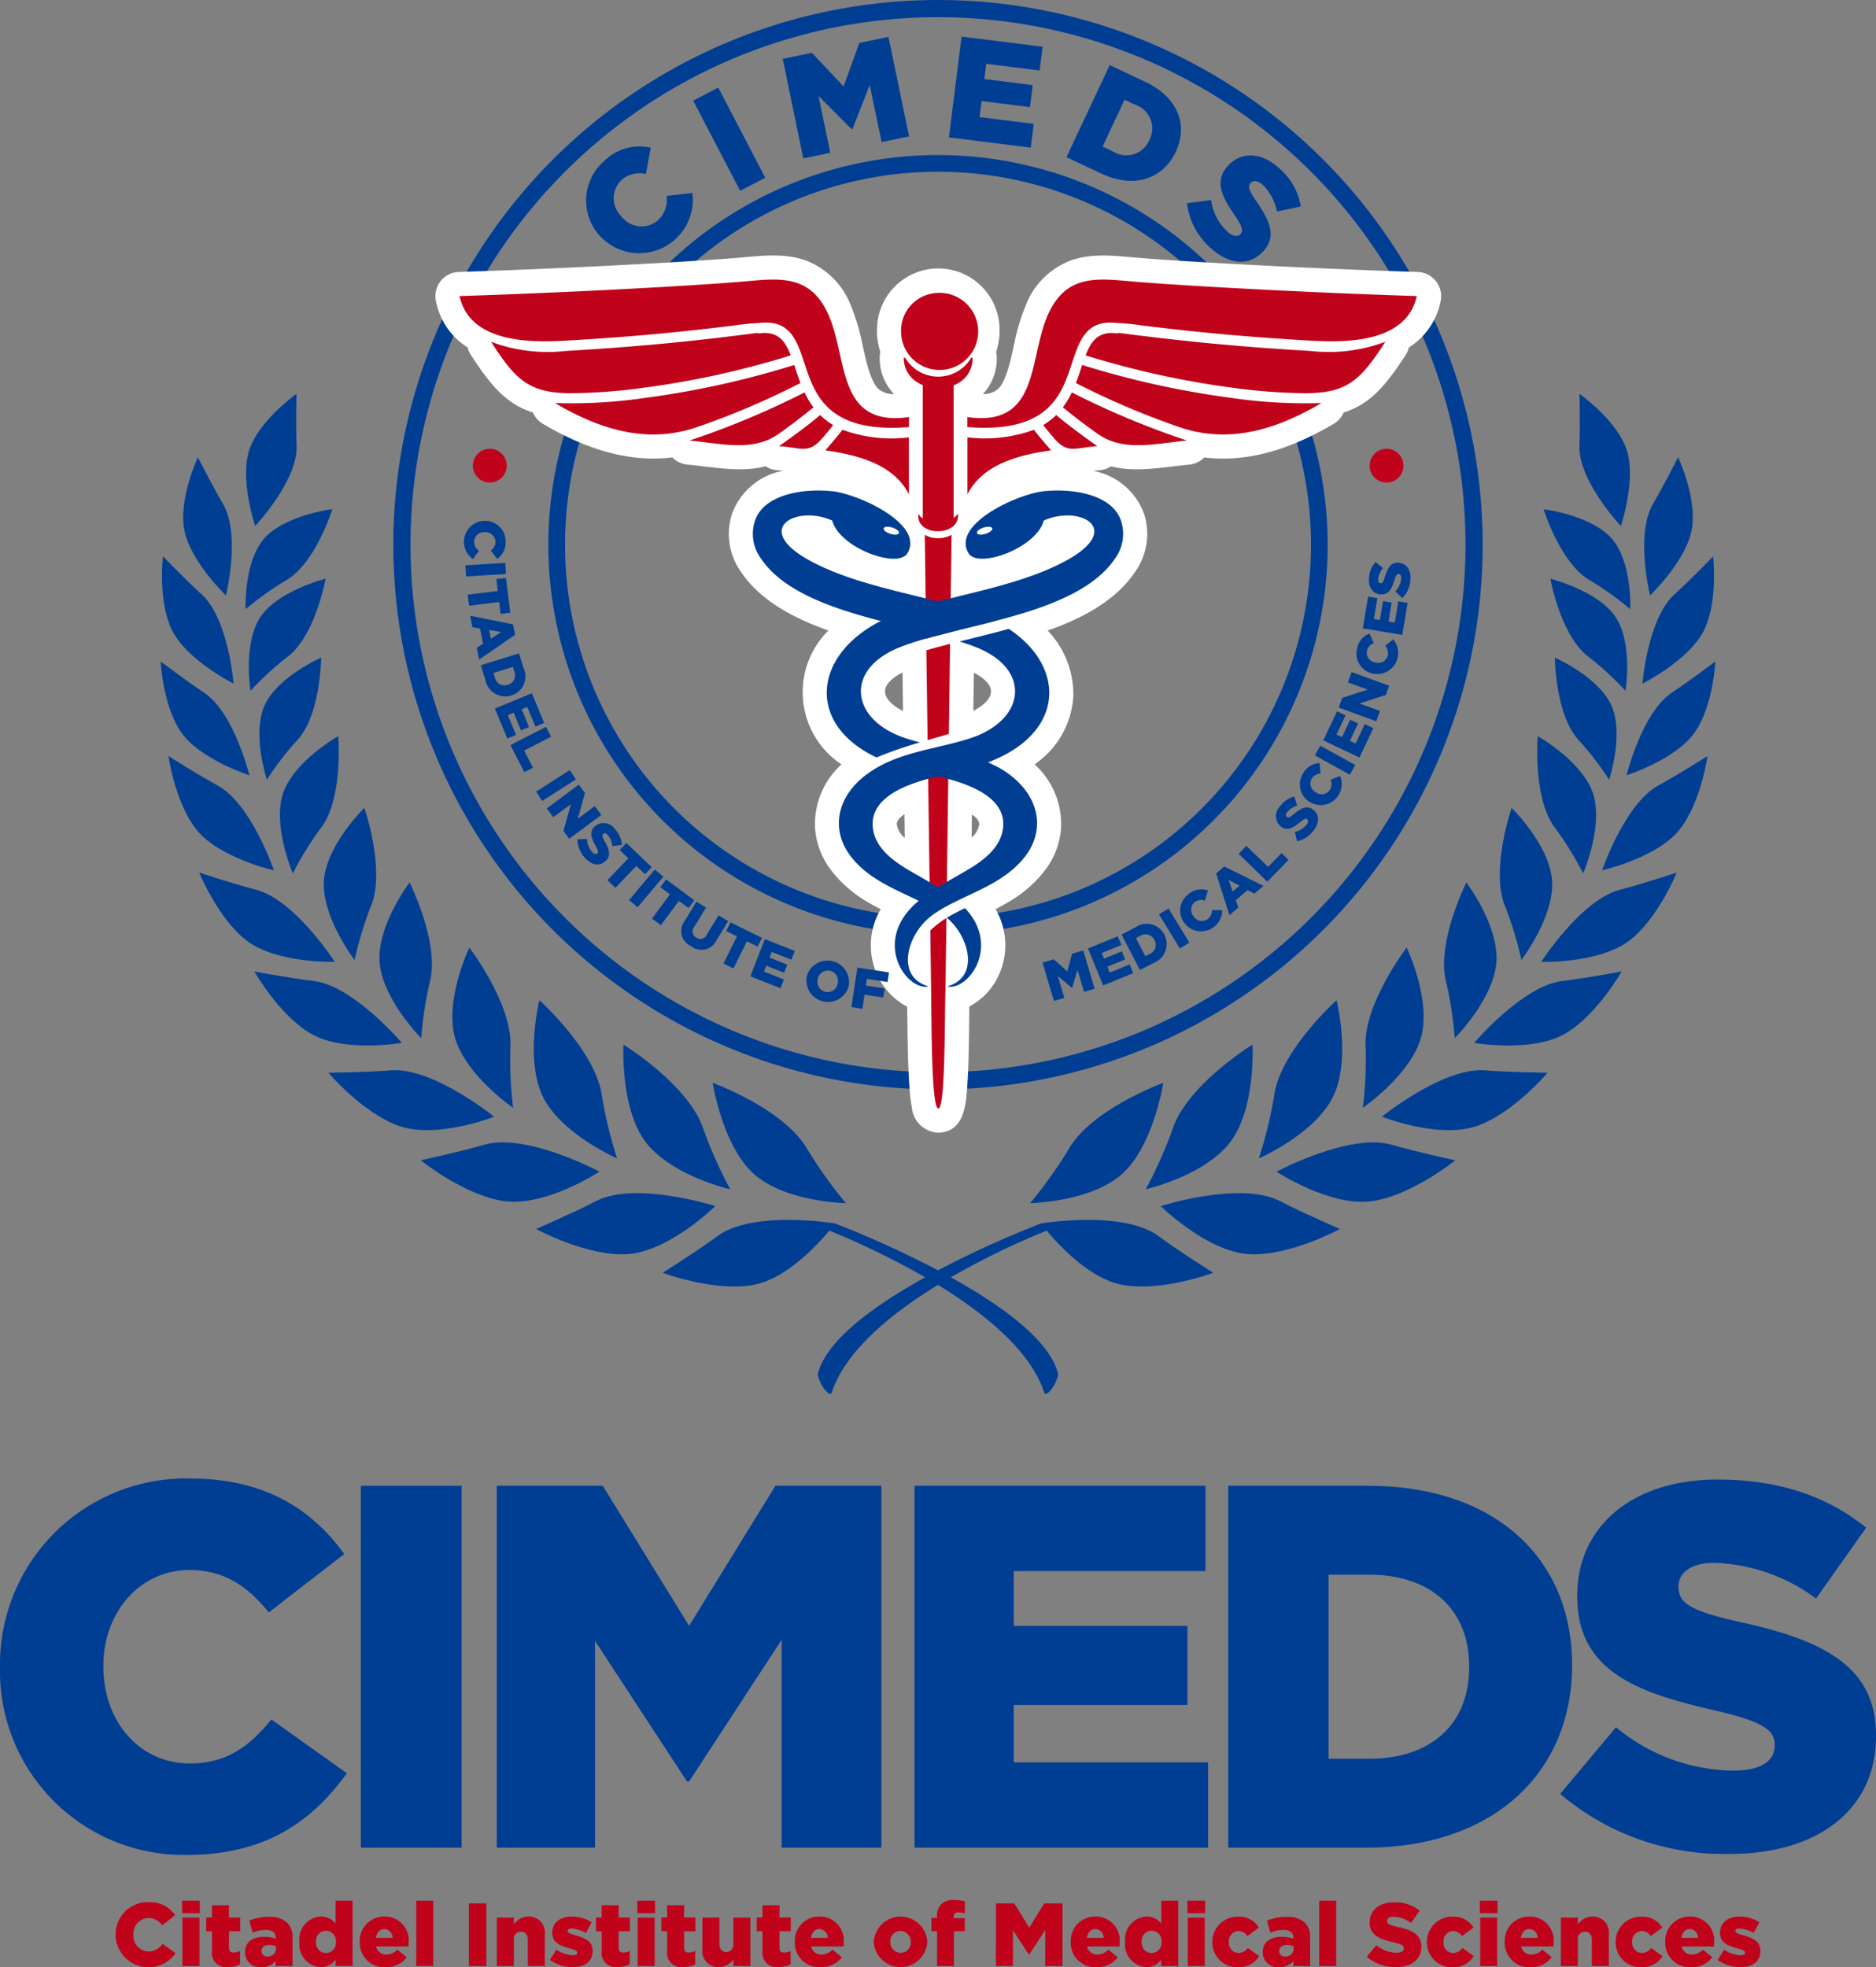 <svg xmlns="http://www.w3.org/2000/svg" width="163.792" height="171.747" viewBox="0 0 163.792 171.747">
  <rect x="0" y="0" width="163.792" height="171.747" fill="#808080" stroke="none"/>
  <g id="Group_150" data-name="Group 150" transform="translate(-165 -17.008)">
    <g id="Group_27" data-name="Group 27" transform="translate(165 17.008)">
      <g id="Group_34" data-name="Group 34" transform="translate(0 0)">
        <g id="Group_27-2" data-name="Group 27" transform="translate(0 129.076)">
          <path id="Path_152" data-name="Path 152" d="M25.395,184.965v-.091A16.231,16.231,0,0,1,42.05,168.446c6.454,0,10.607,2.708,13.4,6.59l-6.59,5.1c-1.805-2.257-3.882-3.7-6.9-3.7-4.424,0-7.538,3.746-7.538,8.35v.09c0,4.739,3.114,8.44,7.538,8.44,3.294,0,5.235-1.534,7.131-3.836l6.59,4.694c-2.98,4.108-7,7.131-13.992,7.131A16.043,16.043,0,0,1,25.395,184.965Z" transform="translate(-25.395 -168.446)" fill="#003e93"/>
          <path id="Path_153" data-name="Path 153" d="M61.471,169.17h8.8v31.594h-8.8Z" transform="translate(-29.967 -168.538)" fill="#003e93"/>
          <path id="Path_154" data-name="Path 154" d="M75.064,169.17h9.252L91.854,181.4l7.537-12.231h9.252v31.594H99.933V182.62l-8.079,12.366h-.181L83.639,182.71v18.054H75.064Z" transform="translate(-31.69 -168.538)" fill="#003e93"/>
          <path id="Path_155" data-name="Path 155" d="M116.825,169.17h25.411v7.447H125.491V181.4h15.164v6.906H125.491v5.01h16.97v7.447H116.825Z" transform="translate(-36.983 -168.538)" fill="#003e93"/>
          <path id="Path_156" data-name="Path 156" d="M148.2,169.17h12.186c11.283,0,17.829,6.5,17.829,15.617v.09c0,9.117-6.635,15.887-18.008,15.887H148.2ZM160.519,193c5.236,0,8.711-2.889,8.711-7.989v-.09c0-5.055-3.475-7.989-8.711-7.989h-3.565V193Z" transform="translate(-40.959 -168.538)" fill="#003e93"/>
          <path id="Path_157" data-name="Path 157" d="M181.379,195.991l4.875-5.823A16.274,16.274,0,0,0,196.5,193.96c2.346,0,3.61-.812,3.61-2.167v-.09c0-1.309-1.037-2.031-5.325-3.024-6.725-1.534-11.916-3.43-11.916-9.93v-.09c0-5.867,4.649-10.11,12.232-10.11,5.371,0,9.568,1.444,13,4.2l-4.379,6.184a15.843,15.843,0,0,0-8.846-3.114c-2.121,0-3.159.9-3.159,2.031v.09c0,1.444,1.084,2.076,5.461,3.07,7.266,1.579,11.78,3.926,11.78,9.839v.09c0,6.454-5.1,10.291-12.773,10.291A22.073,22.073,0,0,1,181.379,195.991Z" transform="translate(-45.164 -168.459)" fill="#003e93"/>
        </g>
        <g id="Group_28" data-name="Group 28" transform="translate(10.092 165.876)">
          <path id="Path_158" data-name="Path 158" d="M36.952,213.655v-.016a2.811,2.811,0,0,1,2.884-2.846,2.678,2.678,0,0,1,2.322,1.141l-1.141.884a1.464,1.464,0,0,0-1.2-.641,1.353,1.353,0,0,0-1.306,1.446v.016a1.353,1.353,0,0,0,1.306,1.462,1.5,1.5,0,0,0,1.235-.665l1.141.813a2.881,2.881,0,0,1-5.246-1.595Z" transform="translate(-36.952 -210.613)" fill="#c0031b"/>
          <path id="Path_159" data-name="Path 159" d="M43.6,210.65h1.548v1.094H43.6Zm.031,1.478H45.12v4.229H43.634Z" transform="translate(-37.795 -210.595)" fill="#c0031b"/>
          <path id="Path_160" data-name="Path 160" d="M46.511,215.1v-1.72h-.5v-1.2h.5v-1.071H48v1.071h.985v1.2H48v1.431c0,.3.133.422.407.422a1.309,1.309,0,0,0,.562-.141v1.165a2.118,2.118,0,0,1-1.032.242A1.239,1.239,0,0,1,46.511,215.1Z" transform="translate(-38.1 -210.654)" fill="#c0031b"/>
          <path id="Path_161" data-name="Path 161" d="M49.9,215.35v-.016c0-.875.665-1.329,1.657-1.329a3.261,3.261,0,0,1,1.016.164v-.07c0-.437-.274-.688-.844-.688a2.983,2.983,0,0,0-1.165.235l-.3-1.048a4.244,4.244,0,0,1,1.712-.328,2.17,2.17,0,0,1,1.61.516,1.764,1.764,0,0,1,.454,1.345v2.431h-1.47v-.438a1.592,1.592,0,0,1-1.244.532A1.284,1.284,0,0,1,49.9,215.35Zm2.69-.32v-.2a1.569,1.569,0,0,0-.579-.109c-.43,0-.68.211-.68.524v.016a.466.466,0,0,0,.524.461A.68.68,0,0,0,52.595,215.029Z" transform="translate(-38.594 -210.8)" fill="#c0031b"/>
          <path id="Path_162" data-name="Path 162" d="M55.33,214.262v-.016a1.984,1.984,0,0,1,1.86-2.213,1.617,1.617,0,0,1,1.3.61V210.65h1.485v5.707H58.489v-.563a1.57,1.57,0,0,1-1.291.657A1.98,1.98,0,0,1,55.33,214.262Zm3.181-.016v-.016a.868.868,0,1,0-1.727,0v.016a.869.869,0,1,0,1.727,0Z" transform="translate(-39.281 -210.595)" fill="#c0031b"/>
          <path id="Path_163" data-name="Path 163" d="M61.363,214.462v-.016a2.122,2.122,0,0,1,2.134-2.213,2.082,2.082,0,0,1,2.134,2.314c0,.094,0,.2-.008.3h-2.83a.874.874,0,0,0,.915.7,1.275,1.275,0,0,0,.938-.43l.821.679a2.214,2.214,0,0,1-1.837.86A2.128,2.128,0,0,1,61.363,214.462Zm2.877-.368c-.055-.469-.328-.766-.735-.766-.39,0-.657.3-.734.766Z" transform="translate(-40.046 -210.796)" fill="#c0031b"/>
          <path id="Path_164" data-name="Path 164" d="M67.012,210.65H68.5v5.707H67.012Z" transform="translate(-40.762 -210.595)" fill="#c0031b"/>
          <path id="Path_165" data-name="Path 165" d="M72.275,210.918H73.8v5.473H72.275Z" transform="translate(-41.429 -210.629)" fill="#c0031b"/>
          <path id="Path_166" data-name="Path 166" d="M75.068,212.328h1.485v.594a1.568,1.568,0,0,1,1.266-.688,1.385,1.385,0,0,1,1.438,1.556v2.767H77.772v-2.291c0-.461-.242-.712-.594-.712a.626.626,0,0,0-.625.712v2.291H75.068Z" transform="translate(-41.783 -210.796)" fill="#c0031b"/>
          <path id="Path_167" data-name="Path 167" d="M80.376,216.027l.555-.9a2.749,2.749,0,0,0,1.454.485c.258,0,.376-.079.376-.227v-.016c0-.164-.235-.234-.68-.36-.837-.218-1.5-.5-1.5-1.352v-.016c0-.9.72-1.4,1.7-1.4a3.308,3.308,0,0,1,1.743.493l-.508.938a2.862,2.862,0,0,0-1.251-.39c-.227,0-.344.086-.344.2v.016c0,.163.242.242.688.375.837.235,1.5.524,1.5,1.345v.016c0,.93-.7,1.415-1.727,1.415A3.415,3.415,0,0,1,80.376,216.027Z" transform="translate(-42.456 -210.797)" fill="#c0031b"/>
          <path id="Path_168" data-name="Path 168" d="M85.477,215.1v-1.72h-.5v-1.2h.5v-1.071h1.485v1.071h.985v1.2h-.985v1.431c0,.3.133.422.407.422a1.309,1.309,0,0,0,.562-.141v1.165a2.117,2.117,0,0,1-1.031.242A1.239,1.239,0,0,1,85.477,215.1Z" transform="translate(-43.039 -210.654)" fill="#c0031b"/>
          <path id="Path_169" data-name="Path 169" d="M89.113,210.65h1.548v1.094H89.113Zm.031,1.478H90.63v4.229H89.144Z" transform="translate(-43.563 -210.595)" fill="#c0031b"/>
          <path id="Path_170" data-name="Path 170" d="M92.021,215.1v-1.72h-.5v-1.2h.5v-1.071h1.485v1.071h.985v1.2h-.985v1.431c0,.3.133.422.406.422a1.31,1.31,0,0,0,.563-.141v1.165a2.121,2.121,0,0,1-1.032.242A1.239,1.239,0,0,1,92.021,215.1Z" transform="translate(-43.868 -210.654)" fill="#c0031b"/>
          <path id="Path_171" data-name="Path 171" d="M95.621,215.109v-2.767h1.485v2.291c0,.461.242.711.6.711a.624.624,0,0,0,.617-.711v-2.291h1.485v4.229H98.325v-.579a1.556,1.556,0,0,1-1.266.672A1.385,1.385,0,0,1,95.621,215.109Z" transform="translate(-44.388 -210.809)" fill="#c0031b"/>
          <path id="Path_172" data-name="Path 172" d="M101.554,215.1v-1.72h-.5v-1.2h.5v-1.071h1.485v1.071h.985v1.2h-.985v1.431c0,.3.133.422.407.422a1.306,1.306,0,0,0,.562-.141v1.165a2.117,2.117,0,0,1-1.031.242A1.239,1.239,0,0,1,101.554,215.1Z" transform="translate(-45.076 -210.654)" fill="#c0031b"/>
          <path id="Path_173" data-name="Path 173" d="M104.859,214.462v-.016a2.122,2.122,0,0,1,2.134-2.213,2.082,2.082,0,0,1,2.134,2.314c0,.094,0,.2-.008.3h-2.83a.873.873,0,0,0,.915.7,1.277,1.277,0,0,0,.938-.43l.821.679a2.215,2.215,0,0,1-1.837.86A2.128,2.128,0,0,1,104.859,214.462Zm2.876-.368a.755.755,0,0,0-.734-.766c-.391,0-.657.3-.735.766Z" transform="translate(-45.559 -210.796)" fill="#c0031b"/>
          <path id="Path_174" data-name="Path 174" d="M112.754,214.462v-.016a2.342,2.342,0,0,1,4.675-.016v.016a2.342,2.342,0,0,1-4.675.016Zm3.228,0v-.016a.916.916,0,0,0-.9-.954.885.885,0,0,0-.883.938v.016a.916.916,0,0,0,.9.954A.885.885,0,0,0,115.982,214.462Z" transform="translate(-46.559 -210.796)" fill="#c0031b"/>
          <path id="Path_175" data-name="Path 175" d="M119.011,213.307h-.492v-1.164h.492v-.094a1.466,1.466,0,0,1,.36-1.094,1.446,1.446,0,0,1,1.1-.368,3.253,3.253,0,0,1,.969.117v1.048a1.752,1.752,0,0,0-.554-.086c-.274,0-.423.125-.423.4v.1h.969v1.141h-.946v3.042h-1.478Z" transform="translate(-47.29 -210.587)" fill="#c0031b"/>
          <path id="Path_176" data-name="Path 176" d="M124.973,210.918h1.6l1.305,2.119,1.306-2.119h1.6v5.473h-1.509v-3.143l-1.4,2.142h-.031l-1.392-2.126v3.127h-1.485Z" transform="translate(-48.108 -210.629)" fill="#c0031b"/>
          <path id="Path_177" data-name="Path 177" d="M132.448,214.462v-.016a2.121,2.121,0,0,1,2.134-2.213,2.082,2.082,0,0,1,2.134,2.314c0,.094,0,.2-.008.3h-2.83a.873.873,0,0,0,.915.7,1.277,1.277,0,0,0,.938-.43l.821.679a2.215,2.215,0,0,1-1.837.86A2.128,2.128,0,0,1,132.448,214.462Zm2.876-.368a.755.755,0,0,0-.734-.766c-.391,0-.657.3-.735.766Z" transform="translate(-49.055 -210.796)" fill="#c0031b"/>
          <path id="Path_178" data-name="Path 178" d="M137.882,214.262v-.016a1.983,1.983,0,0,1,1.86-2.213,1.614,1.614,0,0,1,1.3.61V210.65h1.485v5.707H141.04v-.563a1.567,1.567,0,0,1-1.29.657A1.98,1.98,0,0,1,137.882,214.262Zm3.181-.016v-.016a.868.868,0,1,0-1.727,0v.016a.869.869,0,1,0,1.727,0Z" transform="translate(-49.744 -210.595)" fill="#c0031b"/>
          <path id="Path_179" data-name="Path 179" d="M144.112,210.65h1.547v1.094h-1.547Zm.031,1.478h1.485v4.229h-1.485Z" transform="translate(-50.533 -210.595)" fill="#c0031b"/>
          <path id="Path_180" data-name="Path 180" d="M146.6,214.464v-.016a2.2,2.2,0,0,1,2.267-2.2,2,2,0,0,1,1.806.946l-1.008.751a.913.913,0,0,0-.79-.445.877.877,0,0,0-.829.938v.016a.878.878,0,0,0,.844.961,1.012,1.012,0,0,0,.813-.438l.993.72a2.1,2.1,0,0,1-1.884.969A2.183,2.183,0,0,1,146.6,214.464Z" transform="translate(-50.849 -210.797)" fill="#c0031b"/>
          <path id="Path_181" data-name="Path 181" d="M151.649,215.35v-.016c0-.875.665-1.329,1.657-1.329a3.251,3.251,0,0,1,1.016.164v-.07c0-.437-.273-.688-.844-.688a2.983,2.983,0,0,0-1.165.235l-.3-1.048a4.244,4.244,0,0,1,1.712-.328,2.172,2.172,0,0,1,1.61.516,1.767,1.767,0,0,1,.454,1.345v2.431h-1.47v-.438a1.594,1.594,0,0,1-1.244.532A1.284,1.284,0,0,1,151.649,215.35Zm2.689-.32v-.2a1.564,1.564,0,0,0-.578-.109c-.43,0-.68.211-.68.524v.016a.466.466,0,0,0,.524.461A.679.679,0,0,0,154.338,215.029Z" transform="translate(-51.489 -210.8)" fill="#c0031b"/>
          <path id="Path_182" data-name="Path 182" d="M157.289,210.65h1.485v5.707h-1.485Z" transform="translate(-52.204 -210.595)" fill="#c0031b"/>
          <path id="Path_183" data-name="Path 183" d="M162.042,215.564l.844-1.009a2.819,2.819,0,0,0,1.774.657c.406,0,.625-.141.625-.375v-.016c0-.226-.18-.352-.923-.523-1.164-.266-2.064-.595-2.064-1.72v-.016c0-1.017.805-1.751,2.119-1.751a3.444,3.444,0,0,1,2.251.727l-.758,1.071a2.746,2.746,0,0,0-1.533-.54c-.367,0-.547.156-.547.352v.016c0,.25.188.36.946.532,1.258.273,2.04.68,2.04,1.7v.016c0,1.118-.883,1.782-2.212,1.782A3.823,3.823,0,0,1,162.042,215.564Z" transform="translate(-52.806 -210.615)" fill="#c0031b"/>
          <path id="Path_184" data-name="Path 184" d="M168.057,214.464v-.016a2.2,2.2,0,0,1,2.267-2.2,2,2,0,0,1,1.806.946l-1.009.751a.91.91,0,0,0-.789-.445.877.877,0,0,0-.829.938v.016a.878.878,0,0,0,.844.961,1.012,1.012,0,0,0,.813-.438l.993.72a2.1,2.1,0,0,1-1.884.969A2.182,2.182,0,0,1,168.057,214.464Z" transform="translate(-53.568 -210.797)" fill="#c0031b"/>
          <path id="Path_185" data-name="Path 185" d="M173.348,210.65H174.9v1.094h-1.547Zm.031,1.478h1.485v4.229h-1.485Z" transform="translate(-54.239 -210.595)" fill="#c0031b"/>
          <path id="Path_186" data-name="Path 186" d="M175.836,214.462v-.016a2.122,2.122,0,0,1,2.134-2.213,2.082,2.082,0,0,1,2.134,2.314c0,.094,0,.2-.008.3h-2.83a.874.874,0,0,0,.915.7,1.277,1.277,0,0,0,.938-.43l.821.679a2.216,2.216,0,0,1-1.837.86A2.128,2.128,0,0,1,175.836,214.462Zm2.876-.368a.755.755,0,0,0-.734-.766c-.391,0-.657.3-.735.766Z" transform="translate(-54.554 -210.796)" fill="#c0031b"/>
          <path id="Path_187" data-name="Path 187" d="M181.449,212.328h1.485v.594a1.566,1.566,0,0,1,1.266-.688,1.386,1.386,0,0,1,1.438,1.556v2.767h-1.485v-2.291c0-.461-.242-.712-.594-.712a.626.626,0,0,0-.625.712v2.291h-1.485Z" transform="translate(-55.265 -210.796)" fill="#c0031b"/>
          <path id="Path_188" data-name="Path 188" d="M186.927,214.464v-.016a2.2,2.2,0,0,1,2.267-2.2,2,2,0,0,1,1.806.946l-1.009.751a.911.911,0,0,0-.789-.445.877.877,0,0,0-.829.938v.016a.878.878,0,0,0,.844.961,1.013,1.013,0,0,0,.813-.438l.993.72a2.1,2.1,0,0,1-1.885.969A2.182,2.182,0,0,1,186.927,214.464Z" transform="translate(-55.96 -210.797)" fill="#c0031b"/>
          <path id="Path_189" data-name="Path 189" d="M191.886,214.462v-.016a2.122,2.122,0,0,1,2.134-2.213,2.082,2.082,0,0,1,2.134,2.314c0,.094,0,.2-.008.3h-2.829a.873.873,0,0,0,.914.7,1.275,1.275,0,0,0,.938-.43l.821.679a2.215,2.215,0,0,1-1.837.86A2.128,2.128,0,0,1,191.886,214.462Zm2.877-.368c-.055-.469-.328-.766-.735-.766-.391,0-.657.3-.734.766Z" transform="translate(-56.588 -210.796)" fill="#c0031b"/>
          <path id="Path_190" data-name="Path 190" d="M197.132,216.027l.555-.9a2.749,2.749,0,0,0,1.454.485c.258,0,.375-.079.375-.227v-.016c0-.164-.234-.234-.68-.36-.837-.218-1.5-.5-1.5-1.352v-.016c0-.9.719-1.4,1.7-1.4a3.308,3.308,0,0,1,1.743.493l-.507.938a2.868,2.868,0,0,0-1.251-.39c-.226,0-.344.086-.344.2v.016c0,.163.243.242.688.375.837.235,1.5.524,1.5,1.345v.016c0,.93-.7,1.415-1.727,1.415A3.413,3.413,0,0,1,197.132,216.027Z" transform="translate(-57.253 -210.797)" fill="#c0031b"/>
        </g>
        <g id="Group_33" data-name="Group 33" transform="translate(14.026)">
          <g id="Group_31" data-name="Group 31" transform="translate(20.315)">
            <path id="Path_191" data-name="Path 191" d="M112.275,22.138A46.054,46.054,0,1,1,66.221,68.192a46.054,46.054,0,0,1,46.054-46.054m0-1.5A47.555,47.555,0,1,0,159.83,68.192,47.555,47.555,0,0,0,112.275,20.637Z" transform="translate(-64.72 -20.637)" fill="#003e93" fill-rule="evenodd"/>
            <path id="Path_192" data-name="Path 192" d="M114.24,37.593A32.564,32.564,0,1,1,81.676,70.157,32.564,32.564,0,0,1,114.24,37.593m0-1.456a34.02,34.02,0,1,0,34.02,34.02A34.02,34.02,0,0,0,114.24,36.137Z" transform="translate(-66.684 -22.601)" fill="#003e93" fill-rule="evenodd"/>
            <path id="Path_193" data-name="Path 193" d="M109.755,85.947l-.046-3.366c-.681.348-1.529.942-1.525,1.65,0,.728.814,1.331,1.571,1.716m6.012,9.031-.027,2.011a1.842,1.842,0,0,0,.662-1.143C116.422,95.532,116.149,95.236,115.767,94.978Zm-5.86,2.043-.028-2.064c-.4.264-.688.568-.668.89A1.885,1.885,0,0,0,109.906,97.021ZM115.937,82.6l-.046,3.332c.747-.386,1.533-.982,1.538-1.7C117.433,83.534,116.612,82.948,115.937,82.6Zm5.3,8a7.04,7.04,0,0,1,2.305,5.66A6.841,6.841,0,0,1,122.2,99.78a10.575,10.575,0,0,1-2.939,2.656q-.261.165-.527.318c-.3.172-.6.334-.9.489a6.265,6.265,0,0,1,.358,5.581,5.828,5.828,0,0,1-2.648,2.918c-.01.909-.018,1.819-.034,2.728-.024,1.45-.052,2.918-.159,4.365-.112,1.522-.273,3.662-2.255,3.908a2.159,2.159,0,0,1-.259.016,2.419,2.419,0,0,1-2.318-2.225,13.71,13.71,0,0,1-.2-1.669c-.11-1.458-.141-2.939-.166-4.4-.017-.9-.026-1.8-.037-2.7a5.958,5.958,0,0,1-2.885-3.489,6.213,6.213,0,0,1,.573-5.031c-.311-.156-.617-.318-.914-.49a11.047,11.047,0,0,1-3.465-2.973,6.858,6.858,0,0,1-1.347-3.519,7.042,7.042,0,0,1,2.3-5.657,7.564,7.564,0,0,1-1.141-11.685c-3.146-1.119-6.03-2.684-7.68-5.191a5.73,5.73,0,0,1-.762-4.923,5.857,5.857,0,0,1,4.487-3.834c-.155-.018-.313-.034-.472-.044a2.119,2.119,0,0,1-1.055-.35c-2.188.566-4.457.083-6.838-.148a2.1,2.1,0,0,1-1.31-.624c-3.955.48-7.717-.83-11.286-2.925a2.107,2.107,0,0,1-.883-1c-2.345-.727-3.7-2.388-5.417-5.019a2.158,2.158,0,0,1-.288-.661,6.169,6.169,0,0,1-2.76-4.023,2.109,2.109,0,0,1,1.991-2.563q1.67-.054,3.339-.116,6.128-.229,12.254-.561c2.915-.157,5.843-.321,8.754-.558,2-.163,4.053-.461,5.991.245a6.815,6.815,0,0,1,3.911,3.963,17.554,17.554,0,0,1,.935,3.069c.246,1.07.641,3.337,1.416,4.132a1.977,1.977,0,0,0,1.4.483,4.517,4.517,0,0,1-1.249-3.148,2.189,2.189,0,0,1,.058-.53,5.555,5.555,0,0,1-.293-1.785,5.352,5.352,0,1,1,10.7,0,5.577,5.577,0,0,1-.3,1.793,2.127,2.127,0,0,1,.06.5,4.572,4.572,0,0,1-1.209,3.172,1.949,1.949,0,0,0,1.362-.482c.775-.8,1.169-3.063,1.416-4.132a17.627,17.627,0,0,1,.934-3.069,6.819,6.819,0,0,1,3.912-3.963c1.938-.706,3.991-.408,5.991-.245,2.91.237,5.838.4,8.754.558q6.124.333,12.254.561,1.67.062,3.339.116a2.109,2.109,0,0,1,1.991,2.563,6.168,6.168,0,0,1-2.76,4.023,2.156,2.156,0,0,1-.287.661c-1.712,2.631-3.072,4.291-5.417,5.019a2.1,2.1,0,0,1-.884,1c-3.568,2.1-7.33,3.406-11.285,2.925a2.1,2.1,0,0,1-1.31.624c-2.381.231-4.651.713-6.838.148a2.123,2.123,0,0,1-1.056.35c-.167.01-.332.027-.5.046a5.855,5.855,0,0,1,4.477,3.831,5.73,5.73,0,0,1-.763,4.923c-1.7,2.582-4.675,4.131-7.679,5.192a8.039,8.039,0,0,1,2.239,5.7A7.726,7.726,0,0,1,121.238,90.6Z" transform="translate(-65.251 -23.874)" fill="#fff" fill-rule="evenodd"/>
            <rect id="Rectangle_6" data-name="Rectangle 6" width="2.696" height="12.088" transform="translate(46.224 33.422)" fill="#c0031b"/>
            <path id="Path_194" data-name="Path 194" d="M71.33,50.026c9.614-.308,19.991-.877,24.45-1.241,3.228-.263,6.156-.851,7.8,2.943,1.672,3.87.713,9.757,7,8.862v.873c-7.092.562-8.213-2.812-9.107-5.508-.707-2.131-1.293-3.895-3.986-3.576a18.522,18.522,0,0,0-2,.195c-2.6.318-7.664.939-14.9,1.345h0c-3.331.2-8.368.093-9.25-3.893" transform="translate(-65.558 -24.179)" fill="#c0031b" fill-rule="evenodd"/>
            <path id="Path_195" data-name="Path 195" d="M74.486,54.691a14.068,14.068,0,0,0,6.546.8h0c7.28-.41,12.351-1.03,14.949-1.349,1.155-.141,1.762-.231,1.778-.225l.108.045.111-.013c1.571-.187,2.2.686,2.682,1.93a77.163,77.163,0,0,1-12.9,2.835,48.441,48.441,0,0,1-6.358.468c-3.695-.01-4.819-1.267-6.916-4.489" transform="translate(-65.958 -24.855)" fill="#c0031b" fill-rule="evenodd"/>
            <path id="Path_196" data-name="Path 196" d="M80.9,60.451a44.748,44.748,0,0,0,7.789-.444,78.227,78.227,0,0,0,13.083-2.881l.065.2c.148.447.3.91.483,1.374a68.834,68.834,0,0,1-8.892,3.8c-4.382,1.561-8.525.31-12.528-2.041" transform="translate(-66.771 -25.262)" fill="#c0031b" fill-rule="evenodd"/>
            <path id="Path_197" data-name="Path 197" d="M94.333,64.067a73.664,73.664,0,0,0,10.045-4.2,7.606,7.606,0,0,0,.777,1.3c-.7.59-1.741,1.395-3.018,2.305-2.253,1.609-5,.867-7.8.595" transform="translate(-68.473 -25.609)" fill="#c0031b" fill-rule="evenodd"/>
            <path id="Path_198" data-name="Path 198" d="M103.283,64.845c1.535-1.078,2.789-2.037,3.594-2.718a5.853,5.853,0,0,0,1.134.877c-.259.332-.586.727-.97,1.172-1.2,1.388-1.842.785-3.759.67" transform="translate(-69.607 -25.895)" fill="#c0031b" fill-rule="evenodd"/>
            <path id="Path_199" data-name="Path 199" d="M115.21,69.235c-1.233-2.39-3.9-3.362-7.306-3.836.631-.713,1.143-1.327,1.5-1.8a12.4,12.4,0,0,0,5.8.665Z" transform="translate(-70.193 -26.082)" fill="#c0031b" fill-rule="evenodd"/>
            <path id="Path_200" data-name="Path 200" d="M161.366,50.026c-9.614-.308-19.991-.877-24.45-1.241-3.228-.263-6.156-.851-7.8,2.943-1.673,3.87-.713,9.757-7,8.862v.873c7.092.562,8.213-2.812,9.107-5.508.707-2.131,1.293-3.895,3.986-3.576a18.522,18.522,0,0,1,2,.195c2.6.318,7.664.939,14.894,1.345h0c3.331.2,8.368.093,9.25-3.893" transform="translate(-71.995 -24.179)" fill="#c0031b" fill-rule="evenodd"/>
            <path id="Path_201" data-name="Path 201" d="M160.107,54.691a14.072,14.072,0,0,1-6.547.8h0c-7.279-.41-12.35-1.03-14.948-1.349-1.156-.141-1.763-.231-1.778-.225l-.108.045-.111-.013c-1.571-.187-2.2.686-2.682,1.93a77.163,77.163,0,0,0,12.9,2.835,48.43,48.43,0,0,0,6.358.468c3.694-.01,4.819-1.267,6.916-4.489" transform="translate(-73.492 -24.855)" fill="#c0031b" fill-rule="evenodd"/>
            <path id="Path_202" data-name="Path 202" d="M154.384,60.451a44.748,44.748,0,0,1-7.789-.444,78.188,78.188,0,0,1-13.083-2.881l-.065.2c-.148.447-.3.91-.483,1.374a68.828,68.828,0,0,0,8.892,3.8c4.382,1.561,8.525.31,12.528-2.041" transform="translate(-73.369 -25.262)" fill="#c0031b" fill-rule="evenodd"/>
            <path id="Path_203" data-name="Path 203" d="M142.488,64.067a73.66,73.66,0,0,1-10.045-4.2,7.666,7.666,0,0,1-.777,1.3c.7.59,1.741,1.395,3.017,2.305,2.254,1.609,5,.867,7.805.595" transform="translate(-73.205 -25.609)" fill="#c0031b" fill-rule="evenodd"/>
            <path id="Path_204" data-name="Path 204" d="M134.422,64.845c-1.534-1.078-2.789-2.037-3.593-2.718a5.882,5.882,0,0,1-1.134.877c.259.332.586.727.97,1.172,1.2,1.388,1.841.785,3.758.67" transform="translate(-72.955 -25.895)" fill="#c0031b" fill-rule="evenodd"/>
            <path id="Path_205" data-name="Path 205" d="M122.122,69.235c1.233-2.39,3.9-3.362,7.306-3.836-.631-.713-1.143-1.327-1.505-1.8a12.4,12.4,0,0,1-5.8.665Z" transform="translate(-71.995 -26.082)" fill="#c0031b" fill-rule="evenodd"/>
            <path id="Path_206" data-name="Path 206" d="M121.766,56.4c.007,3.559-5.979,3.519-6.014,0h.121a3.35,3.35,0,0,0,5.772,0Z" transform="translate(-71.188 -25.169)" fill="#c0031b" fill-rule="evenodd"/>
            <path id="Path_207" data-name="Path 207" d="M118.725,49.916a3.367,3.367,0,1,1-3.242,3.365,3.306,3.306,0,0,1,3.242-3.365" transform="translate(-71.154 -24.348)" fill="#c0031b" fill-rule="evenodd"/>
            <path id="Path_208" data-name="Path 208" d="M120.076,82.4l.137-9.959h-2.381l.144,10.52c.665-.189,1.369-.375,2.1-.562m-.121,8.872.107-7.858c-.726.186-1.423.372-2.071.562l.107,7.843.541-.158C119.093,91.528,119.536,91.4,119.955,91.273Zm-.2,14.938.19-13.915c-.334.1-.679.2-1.03.3l-.8.234.2,14.314A10.664,10.664,0,0,1,119.751,106.211Zm-.1,7.644.089-6.5a7.313,7.313,0,0,0-1.409,1.09l.075,5.462c.038,3.614.054,10.076.631,10.076C119.608,123.908,119.588,117.432,119.646,113.855Z" transform="translate(-71.452 -27.203)" fill="#c0031b" fill-rule="evenodd"/>
            <path id="Path_209" data-name="Path 209" d="M120.9,71.895a1.933,1.933,0,0,1,.04.392c0,2.438-4.08,2.452-4.078,0a1.934,1.934,0,0,1,.04-.392c.143,1.545,3.7,1.506,4,0" transform="translate(-71.328 -27.133)" fill="#fff" fill-rule="evenodd"/>
            <path id="Path_210" data-name="Path 210" d="M120.639,71.962a.8.8,0,0,1,.035.237c-.034,1.759-3.491,1.77-3.458,0a.927.927,0,0,1,.034-.237c.121.932,3.139.908,3.389,0" transform="translate(-71.373 -27.142)" fill="#c0031b" fill-rule="evenodd"/>
            <path id="Path_211" data-name="Path 211" d="M118.08,92.128a17.933,17.933,0,0,1,5.1,1.792c3.453,2.036,4.019,5.227,2.277,7.587-2.14,2.9-6.038,3.512-8.408,5.419-2.009,1.616-2.993,5.231-.1,6.038-1.92.47-5.26-4.158-.563-7.714a35.593,35.593,0,0,1,3.342-2.09c1.268-.75,3.593-1.974,3.732-4.2.093-1.485-.928-2.907-4.149-3.915-1.476-.462-2.991-.761-4.475-1.168q-.612-.169-1.165-.367c1.234-.454,2.663-.871,3.993-1.259Zm-3.168-.839c.421.14.847.263,1.278.377a35.261,35.261,0,0,0-3.793,1.313c-6.691-3.178-5.313-9.913,1.826-12.541,4.355-1.6,10.144-2.215,14.562-4.551,5.367-2.838,1.354-5.008-1.788-3.587-.623,2.387-5.724,4.243-6.562,2.852-1.527-2.54,4.309-5.2,6.622-5.423,2.914-.276,6.056.469,6.711,2.659a3.621,3.621,0,0,1-.5,3.159c-3.362,5.107-13.753,5.74-18.931,7.849C109.594,85.324,110.119,89.7,114.912,91.289Z" transform="translate(-70.212 -26.852)" fill="#003e93"/>
            <path id="Path_212" data-name="Path 212" d="M117.6,106.973c1.937,1.593,2.926,5.185.038,5.99,1.765.432,4.726-3.439,1.554-6.829a17.291,17.291,0,0,0-1.591.839m4.208-25.914a13.9,13.9,0,0,0-1.437-.622c-4.355-1.6-10.143-2.215-14.562-4.551-5.368-2.838-1.354-5.008,1.788-3.587.623,2.387,5.725,4.243,6.562,2.852,1.528-2.54-4.309-5.2-6.621-5.423-2.915-.276-6.056.469-6.711,2.659a3.621,3.621,0,0,0,.5,3.159c2.728,4.144,10.084,5.342,15.527,6.773.8-.213,1.65-.425,2.518-.642C120.178,81.479,121,81.273,121.812,81.059Zm-2.126,10.229c-2.731.906-5.716,1.125-8.271,2.631-3.453,2.036-4.018,5.227-2.277,7.587,1.913,2.593,5.232,3.357,7.607,4.852a15.144,15.144,0,0,1,1.68-.938c-.071-.057-.144-.114-.219-.171a35.863,35.863,0,0,0-3.341-2.09c-1.269-.75-3.593-1.974-3.733-4.2-.093-1.485.928-2.907,4.149-3.915,1.476-.462,2.991-.761,4.475-1.168,8.193-2.249,8.579-8.614,3.257-12.123-1.134.311-2.283.6-3.4.876l-.891.224c.55.172,1.067.353,1.54.545C125,85.324,124.478,89.7,119.686,91.289Z" transform="translate(-69.276 -26.852)" fill="#003e93"/>
            <path id="Path_213" data-name="Path 213" d="M123.655,73.367c.368-.117.706-.09.754.061s-.212.368-.581.485-.706.091-.755-.06.212-.369.581-.486" transform="translate(-72.115 -27.311)" fill="#fff" fill-rule="evenodd"/>
            <path id="Path_214" data-name="Path 214" d="M114.5,73.367c-.369-.117-.706-.09-.754.061s.212.368.581.485.707.091.754-.06-.211-.369-.581-.486" transform="translate(-70.933 -27.311)" fill="#fff" fill-rule="evenodd"/>
            <path id="Path_215" data-name="Path 215" d="M74.152,65.5a1.476,1.476,0,1,1-1.476,1.476A1.476,1.476,0,0,1,74.152,65.5" transform="translate(-65.728 -26.324)" fill="#c0031b" fill-rule="evenodd"/>
            <path id="Path_216" data-name="Path 216" d="M163.811,65.5a1.476,1.476,0,1,1-1.476,1.476,1.476,1.476,0,0,1,1.476-1.476" transform="translate(-77.092 -26.324)" fill="#c0031b" fill-rule="evenodd"/>
            <g id="Group_29" data-name="Group 29" transform="translate(16.831 3.194)">
              <path id="Path_217" data-name="Path 217" d="M85.219,43.113l-.017-.019a4.562,4.562,0,0,1,.392-6.562,4.351,4.351,0,0,1,4.039-1.142l-.418,2.3a2.374,2.374,0,0,0-2.138.525,2.195,2.195,0,0,0-.005,3.16l.017.019a2.194,2.194,0,0,0,3.159.347,2.424,2.424,0,0,0,.769-2.141l2.258-.258a4.674,4.674,0,0,1-8.057,3.767Z" transform="translate(-83.993 -25.686)" fill="#003e93"/>
              <path id="Path_218" data-name="Path 218" d="M94.7,30.531l2.192-1.14,4.1,7.871L98.8,38.4Z" transform="translate(-85.351 -24.94)" fill="#003e93"/>
              <path id="Path_219" data-name="Path 219" d="M103.652,26.241l2.544-.527,2.769,2.932,1.375-3.793,2.544-.528,1.8,8.686-2.4.5-1.035-4.987-1.515,3.861-.051.01-2.908-2.917,1.03,4.964-2.358.489Z" transform="translate(-86.485 -24.298)" fill="#003e93"/>
              <path id="Path_220" data-name="Path 220" d="M121.371,24.294l7.079.885-.26,2.074-4.663-.582L123.361,28l4.224.527-.241,1.924-4.224-.528-.176,1.4,4.727.591-.258,2.074-7.141-.892Z" transform="translate(-88.591 -24.294)" fill="#003e93"/>
              <path id="Path_221" data-name="Path 221" d="M135.794,27.147l3.1,1.456c2.873,1.347,3.761,3.784,2.672,6.1l-.01.023c-1.089,2.321-3.586,3.251-6.482,1.893l-3.056-1.435Zm.288,7.537a2.178,2.178,0,0,0,3.172-.993l.012-.023A2.186,2.186,0,0,0,138,30.594l-.907-.425-1.919,4.089Z" transform="translate(-90.08 -24.656)" fill="#003e93"/>
              <path id="Path_222" data-name="Path 222" d="M144.067,40.347l2.113-.274a4.58,4.58,0,0,0,1.395,2.732c.486.446.9.52,1.158.24l.017-.019c.25-.271.171-.617-.524-1.637-1.1-1.6-1.809-2.976-.572-4.318l.017-.018c1.117-1.211,2.884-1.2,4.449.24a5.586,5.586,0,0,1,1.887,3.339l-2.081.444a4.451,4.451,0,0,0-1.235-2.325c-.438-.4-.823-.416-1.039-.183l-.017.019c-.276.3-.172.635.542,1.672,1.2,1.71,1.685,3.053.562,4.274l-.017.019c-1.229,1.333-3.013,1.154-4.6-.307A6.194,6.194,0,0,1,144.067,40.347Z" transform="translate(-91.607 -25.8)" fill="#003e93"/>
            </g>
            <g id="Group_30" data-name="Group 30" transform="translate(6.171 45.465)">
              <path id="Path_223" data-name="Path 223" d="M73.6,72.7h.01a1.794,1.794,0,0,1,1.808,1.849,1.709,1.709,0,0,1-.734,1.478l-.561-.731a.932.932,0,0,0,.412-.761.863.863,0,0,0-.92-.837h-.01a.863.863,0,0,0-.936.829.952.952,0,0,0,.421.79l-.522.726A1.838,1.838,0,0,1,73.6,72.7Z" transform="translate(-71.787 -72.7)" fill="#003e93"/>
              <path id="Path_224" data-name="Path 224" d="M75.409,76.907l.06.971-3.486.214-.059-.97Z" transform="translate(-71.804 -73.233)" fill="#003e93"/>
              <path id="Path_225" data-name="Path 225" d="M74.784,79.551l-.128-1.039.841-.1.376,3.039-.841.1L74.9,80.512l-2.623.324-.119-.961Z" transform="translate(-71.834 -73.423)" fill="#003e93"/>
              <path id="Path_226" data-name="Path 226" d="M76.139,82.942l.188.913-3.144,2.166L72.973,85l.56-.375L73.26,83.31l-.661-.118-.205-1ZM74.214,84.2l.893-.582-1.051-.185Z" transform="translate(-71.864 -73.903)" fill="#003e93"/>
              <path id="Path_227" data-name="Path 227" d="M76.8,85.954l.4,1.285a1.737,1.737,0,0,1-1.061,2.394l-.009,0a1.77,1.77,0,0,1-2.269-1.377l-.395-1.266Zm-2.108,2.084a.856.856,0,0,0,1.129.657l.01,0a.859.859,0,0,0,.556-1.182l-.118-.376-1.695.528Z" transform="translate(-72 -74.38)" fill="#003e93"/>
              <path id="Path_228" data-name="Path 228" d="M78.1,89.941l1.077,2.594-.761.315L77.7,91.141l-.488.2.642,1.548-.7.293-.642-1.548L76,91.847l.719,1.733-.76.315-1.085-2.617Z" transform="translate(-72.178 -74.885)" fill="#003e93"/>
              <path id="Path_229" data-name="Path 229" d="M79.537,93.3l.442.861-2.352,1.208.773,1.5-.755.387-1.215-2.365Z" transform="translate(-72.376 -75.311)" fill="#003e93"/>
              <path id="Path_230" data-name="Path 230" d="M81.939,97.618l.524.819-2.941,1.882L79,99.5Z" transform="translate(-72.701 -75.858)" fill="#003e93"/>
              <path id="Path_231" data-name="Path 231" d="M82.857,99.071l.539.724-.623,2.254,1.481-1.1.571.768-2.8,2.084-.506-.68.647-2.339-1.537,1.142-.571-.768Z" transform="translate(-72.835 -76.042)" fill="#003e93"/>
              <path id="Path_232" data-name="Path 232" d="M83.126,104.337l.838-.027a1.8,1.8,0,0,0,.443,1.124c.173.193.333.238.444.138l.007-.007c.108-.1.091-.235-.142-.661-.369-.667-.6-1.235-.06-1.713l.008-.007a1.179,1.179,0,0,1,1.734.264,2.2,2.2,0,0,1,.611,1.38l-.832.1a1.752,1.752,0,0,0-.395-.959c-.156-.175-.307-.194-.4-.111l-.008.007c-.119.107-.091.242.149.676.405.715.544,1.26.057,1.7l-.007.006c-.532.476-1.223.338-1.788-.294A2.433,2.433,0,0,1,83.126,104.337Z" transform="translate(-73.224 -76.529)" fill="#003e93"/>
              <path id="Path_233" data-name="Path 233" d="M87.949,106.246l-.758-.723.585-.614,2.216,2.113-.585.614-.758-.723-1.824,1.913-.7-.667Z" transform="translate(-73.604 -76.782)" fill="#003e93"/>
              <path id="Path_234" data-name="Path 234" d="M90.541,107.56l.744.627-2.249,2.67-.744-.626Z" transform="translate(-73.879 -77.118)" fill="#003e93"/>
              <path id="Path_235" data-name="Path 235" d="M92.154,109.85l-.842-.624.5-.681,2.46,1.824-.5.681-.841-.624-1.574,2.123-.778-.576Z" transform="translate(-74.169 -77.243)" fill="#003e93"/>
              <path id="Path_236" data-name="Path 236" d="M93.81,112.454l1.023-1.672.838.513-1.012,1.655a.631.631,0,0,0,.162.97.616.616,0,0,0,.923-.277l1.025-1.677.838.513-1.009,1.65a1.46,1.46,0,0,1-2.242.53A1.443,1.443,0,0,1,93.81,112.454Z" transform="translate(-74.54 -77.526)" fill="#003e93"/>
              <path id="Path_237" data-name="Path 237" d="M98.906,114.07l-.939-.465.376-.761,2.745,1.359-.376.76-.939-.465-1.173,2.37-.867-.43Z" transform="translate(-75.075 -77.788)" fill="#003e93"/>
              <path id="Path_238" data-name="Path 238" d="M101.683,114.523l2.613,1.03-.3.765-1.721-.679-.194.493,1.559.614-.279.71-1.559-.615-.2.515,1.745.687-.3.766-2.636-1.038Z" transform="translate(-75.414 -78.001)" fill="#003e93"/>
              <path id="Path_239" data-name="Path 239" d="M106.054,118.026l0-.01a1.882,1.882,0,0,1,3.651.9l0,.01a1.882,1.882,0,0,1-3.651-.9Zm2.69.673,0-.01a.908.908,0,0,0-.643-1.133.89.89,0,0,0-1.083.691l0,.01a.907.907,0,0,0,.637,1.132A.891.891,0,0,0,108.745,118.7Z" transform="translate(-76.123 -78.27)" fill="#003e93"/>
              <path id="Path_240" data-name="Path 240" d="M111.041,117.367l2.762.421-.128.838-1.8-.275-.09.587,1.633.249-.121.794-1.632-.248-.188,1.232-.957-.145Z" transform="translate(-76.695 -78.361)" fill="#003e93"/>
              <path id="Path_241" data-name="Path 241" d="M129.624,116.718l.98-.294,1.186,1.056.41-1.534.979-.294,1,3.344-.921.277-.577-1.92-.462,1.566-.019.006-1.241-1.044.575,1.911-.908.273Z" transform="translate(-79.117 -78.144)" fill="#003e93"/>
              <path id="Path_242" data-name="Path 242" d="M134.174,115.3l2.6-1.065.313.761-1.712.7.2.489,1.551-.636.289.706-1.551.636.21.512,1.735-.711.312.761-2.621,1.074Z" transform="translate(-79.694 -77.964)" fill="#003e93"/>
              <path id="Path_243" data-name="Path 243" d="M137.528,113.932l1.195-.622a1.738,1.738,0,0,1,2.544.621l0,.009a1.77,1.77,0,0,1-.954,2.476l-1.176.613Zm2.423,1.707a.856.856,0,0,0,.446-1.228l0-.009a.858.858,0,0,0-1.261-.339l-.35.182.82,1.575Z" transform="translate(-80.119 -77.81)" fill="#003e93"/>
              <path id="Path_244" data-name="Path 244" d="M141.271,111.969l.83-.507,1.822,2.978-.83.508Z" transform="translate(-80.593 -77.613)" fill="#003e93"/>
              <path id="Path_245" data-name="Path 245" d="M143.74,112.463l-.006-.008a1.794,1.794,0,0,1,.454-2.546,1.712,1.712,0,0,1,1.629-.261l-.269.881a.934.934,0,0,0-.858.107.864.864,0,0,0-.148,1.235l.006.008a.863.863,0,0,0,1.218.28.953.953,0,0,0,.4-.8l.893,0a1.838,1.838,0,0,1-3.319,1.1Z" transform="translate(-80.862 -77.37)" fill="#003e93"/>
              <path id="Path_246" data-name="Path 246" d="M146.985,107.863l.707-.608,3.421,1.7-.787.677-.6-.307-1.021.879.217.635-.771.664Zm2.039,1.069-.943-.5.349,1.009Z" transform="translate(-81.318 -77.079)" fill="#003e93"/>
              <path id="Path_247" data-name="Path 247" d="M149.235,105.89l.675-.693,1.895,1.844,1.179-1.212.608.591-1.854,1.905Z" transform="translate(-81.603 -76.819)" fill="#003e93"/>
              <path id="Path_248" data-name="Path 248" d="M154.8,104.176l-.181-.82a1.8,1.8,0,0,0,1.024-.64c.158-.205.173-.371.054-.463l-.008-.006c-.114-.088-.248-.046-.624.262-.589.485-1.1.811-1.673.372l-.008-.006a1.178,1.178,0,0,1-.059-1.753,2.2,2.2,0,0,1,1.245-.854l.245.8a1.755,1.755,0,0,0-.871.563c-.143.186-.134.337-.036.414l.008.006c.127.1.255.045.637-.271.63-.529,1.14-.765,1.657-.366l.008.006c.565.436.556,1.141.038,1.812A2.44,2.44,0,0,1,154.8,104.176Z" transform="translate(-82.076 -76.194)" fill="#003e93"/>
              <path id="Path_249" data-name="Path 249" d="M156.206,100.314l-.009-.005a1.794,1.794,0,0,1-.534-2.53,1.712,1.712,0,0,1,1.414-.853l.08.917a.935.935,0,0,0-.756.422.863.863,0,0,0,.327,1.2l.009.006a.864.864,0,0,0,1.235-.2.956.956,0,0,0,.069-.892l.83-.333a1.838,1.838,0,0,1-2.664,2.267Z" transform="translate(-82.378 -75.77)" fill="#003e93"/>
              <path id="Path_250" data-name="Path 250" d="M156.855,96.032l.47-.851,3.057,1.686-.47.852Z" transform="translate(-82.568 -75.549)" fill="#003e93"/>
              <path id="Path_251" data-name="Path 251" d="M157.7,94.288l1.2-2.539.743.351-.79,1.673.478.226.716-1.515.69.326-.716,1.515.5.237.8-1.695.744.352-1.211,2.561Z" transform="translate(-82.675 -75.114)" fill="#003e93"/>
              <path id="Path_252" data-name="Path 252" d="M159.239,90.923l.309-.848,2.226-.718-1.734-.632.328-.9,3.28,1.195-.29.8-2.31.746,1.8.655-.328.9Z" transform="translate(-82.871 -74.617)" fill="#003e93"/>
              <path id="Path_253" data-name="Path 253" d="M162.392,87.457l-.01,0a1.794,1.794,0,0,1-1.3-2.236,1.707,1.707,0,0,1,1.077-1.251l.363.846a.934.934,0,0,0-.588.636.864.864,0,0,0,.685,1.038l.01,0a.863.863,0,0,0,1.112-.572.953.953,0,0,0-.213-.87l.685-.575a1.838,1.838,0,0,1-1.823,2.985Z" transform="translate(-83.096 -74.128)" fill="#003e93"/>
              <path id="Path_254" data-name="Path 254" d="M161.649,83.052l.46-2.77.812.134-.3,1.826.521.086.274-1.653.754.125-.275,1.653.546.091.307-1.85.812.135-.465,2.794Z" transform="translate(-83.176 -73.661)" fill="#003e93"/>
              <path id="Path_255" data-name="Path 255" d="M165.168,79.975l-.6-.589a1.8,1.8,0,0,0,.509-1.1c.022-.258-.057-.405-.206-.417h-.01c-.144-.011-.233.1-.381.56-.23.727-.485,1.282-1.2,1.223h-.01c-.646-.052-1.072-.6-1-1.437a2.194,2.194,0,0,1,.579-1.395l.642.538a1.751,1.751,0,0,0-.423.947c-.019.233.071.355.2.366h.01c.159.013.238-.1.387-.574.239-.787.539-1.263,1.19-1.209h.01c.711.058,1.088.654,1.019,1.5A2.437,2.437,0,0,1,165.168,79.975Z" transform="translate(-83.254 -73.223)" fill="#003e93"/>
            </g>
          </g>
          <g id="Group_32" data-name="Group 32" transform="translate(0 34.384)">
            <path id="Path_256" data-name="Path 256" d="M100.522,137.076c2.835,2.24,7.757,2.317,7.757,2.317a39.587,39.587,0,0,1-3.336-4.663c-2-3.557-8.291-5.839-8.291-5.839S97.548,134.726,100.522,137.076Z" transform="translate(-48.453 -68.741)" fill="#003e93"/>
            <path id="Path_257" data-name="Path 257" d="M97.052,137.7a39.281,39.281,0,0,1-2.335-5.225c-1.24-3.869-6.989-7.407-6.989-7.407s-.319,5.848,2.136,8.754C92.2,136.588,97.052,137.7,97.052,137.7Z" transform="translate(-47.32 -68.256)" fill="#003e93"/>
            <path id="Path_258" data-name="Path 258" d="M84.218,140.614c-1.949,1.017-5.228,2.431-5.228,2.431s4.373,2.381,7.894,2.2c3.7-.19,7.755-4.2,7.755-4.2S87.656,138.821,84.218,140.614Z" transform="translate(-46.214 -70.138)" fill="#003e93"/>
            <path id="Path_259" data-name="Path 259" d="M86.038,134.436a37.883,37.883,0,0,1-1.324-5.428c-.5-3.93-5.461-8.379-5.461-8.379s-1.375,5.532.488,8.765C81.518,132.475,86.038,134.436,86.038,134.436Z" transform="translate(-46.185 -67.694)" fill="#003e93"/>
            <path id="Path_260" data-name="Path 260" d="M72.993,135.049c-2.084.61-5.536,1.354-5.536,1.354s3.827,3.089,7.29,3.568c3.634.5,8.32-2.575,8.32-2.575S76.668,133.973,72.993,135.049Z" transform="translate(-44.752 -69.495)" fill="#003e93"/>
            <path id="Path_261" data-name="Path 261" d="M75.929,129.353a35.082,35.082,0,0,1-.242-5.248c.251-3.714-3.582-8.74-3.582-8.74s-2.311,4.838-1.157,8.165C72.047,126.7,75.929,129.353,75.929,129.353Z" transform="translate(-45.154 -67.026)" fill="#003e93"/>
            <path id="Path_262" data-name="Path 262" d="M72.7,131.685s-5.376-4.351-9.025-4.048c-2.069.172-5.446.21-5.446.21s3.023,3.561,6.186,4.652C67.735,133.644,72.7,131.685,72.7,131.685Z" transform="translate(-43.583 -68.58)" fill="#003e93"/>
            <path id="Path_263" data-name="Path 263" d="M66.983,122.451a32.176,32.176,0,0,1,.737-4.877c.918-3.373-1.755-8.716-1.755-8.716s-3.057,4.025-2.587,7.3C63.827,119.285,66.983,122.451,66.983,122.451Z" transform="translate(-44.229 -66.202)" fill="#003e93"/>
            <path id="Path_264" data-name="Path 264" d="M63.7,123.988s-4.245-5.008-7.725-5.409c-1.973-.227-5.15-.821-5.15-.821s2.183,3.842,4.951,5.436C58.679,124.866,63.7,123.988,63.7,123.988Z" transform="translate(-42.644 -67.33)" fill="#003e93"/>
            <path id="Path_265" data-name="Path 265" d="M60.457,114.681a31.035,31.035,0,0,1,1.392-4.613c1.366-3.134-.538-8.666-.538-8.666s-3.561,3.469-3.545,6.7C57.781,111.185,60.457,114.681,60.457,114.681Z" transform="translate(-43.524 -65.257)" fill="#003e93"/>
            <path id="Path_266" data-name="Path 266" d="M57.15,115.661s-3.5-5.426-6.872-6.292c-1.912-.492-4.96-1.5-4.96-1.5s1.625,4.015,4.134,5.936C52.085,115.819,57.15,115.661,57.15,115.661Z" transform="translate(-41.946 -66.076)" fill="#003e93"/>
            <path id="Path_267" data-name="Path 267" d="M53.564,99.534c-.72,2.829.948,6.674.948,6.674a29.081,29.081,0,0,1,2.4-3.9c2.024-2.547,1.563-8.076,1.563-8.076S54.32,96.565,53.564,99.534Z" transform="translate(-42.969 -64.348)" fill="#003e93"/>
            <path id="Path_268" data-name="Path 268" d="M51.444,106.193s-1.976-5.811-4.924-7.412c-1.671-.907-4.28-2.563-4.28-2.563s.562,4.07,2.449,6.432C46.671,105.128,51.444,106.193,51.444,106.193Z" transform="translate(-41.556 -64.6)" fill="#003e93"/>
            <path id="Path_269" data-name="Path 269" d="M54.567,93.662c2.112-2.166,2.157-7.279,2.157-7.279s-4.089,1.784-5.052,4.445c-.917,2.535.313,6.206.313,6.206A26.729,26.729,0,0,1,54.567,93.662Z" transform="translate(-42.709 -63.353)" fill="#003e93"/>
            <path id="Path_270" data-name="Path 270" d="M49.208,96.7s-1.349-5.5-3.969-7.223c-1.485-.975-3.782-2.717-3.782-2.717s.176,3.783,1.739,6.111C44.835,95.311,49.208,96.7,49.208,96.7Z" transform="translate(-41.457 -63.401)" fill="#003e93"/>
            <path id="Path_271" data-name="Path 271" d="M56.975,78.494s-4.424,1.1-5.839,3.583c-1.348,2.363-.716,6.2-.716,6.2a27.238,27.238,0,0,1,3.166-2.923C56.08,83.553,56.975,78.494,56.975,78.494Z" transform="translate(-42.574 -62.354)" fill="#003e93"/>
            <path id="Path_272" data-name="Path 272" d="M47.843,87.365s-.446-5.671-2.8-7.8c-1.336-1.208-3.366-3.306-3.366-3.306s-.452,3.777.738,6.337C43.659,85.282,47.843,87.365,47.843,87.365Z" transform="translate(-41.474 -62.07)" fill="#003e93"/>
            <path id="Path_273" data-name="Path 273" d="M53.4,77.8c2.653-1.462,4.124-6.264,4.124-6.264s-4.463.561-6.14,2.8c-1.6,2.137-1.43,5.93-1.43,5.93A26.919,26.919,0,0,1,53.4,77.8Z" transform="translate(-42.534 -61.472)" fill="#003e93"/>
            <path id="Path_274" data-name="Path 274" d="M47.446,78.415s1.309-5.355-.273-8.021c-.9-1.512-2.178-4.05-2.178-4.05s-1.581,3.343-1.237,6.056C44.119,75.248,47.446,78.415,47.446,78.415Z" transform="translate(-41.742 -60.814)" fill="#003e93"/>
            <path id="Path_275" data-name="Path 275" d="M54.407,64.523c-.078-1.724-.005-4.512-.005-4.512s-3.031,2.124-4.027,4.619c-1.046,2.619.416,6.916.416,6.916S54.544,67.564,54.407,64.523Z" transform="translate(-42.539 -60.011)" fill="#003e93"/>
            <path id="Path_276" data-name="Path 276" d="M140.014,128.89s-6.294,2.283-8.291,5.839a39.587,39.587,0,0,1-3.336,4.663s4.923-.077,7.757-2.317C139.118,134.726,140.014,128.89,140.014,128.89Z" transform="translate(-52.474 -68.741)" fill="#003e93"/>
            <path id="Path_277" data-name="Path 277" d="M124.688,142.9h-.009a88.953,88.953,0,0,0-8.991,4.091A88.953,88.953,0,0,0,106.7,142.9h-.009c-.189-.031-7.19-1.156-10.262,1.108-1.764,1.3-4.775,3.2-4.775,3.2s4.622,1.731,8.045,1.03c2.776-.568,5.433-3.434,6.5-4.711a68.91,68.91,0,0,1,8.373,4.074c-4.337,2.4-8.59,5.428-9.357,8.378-.129.5.992,2.319,1.21,1.655,1.192-3.623,5.188-6.873,9.263-9.369,4.075,2.5,8.071,5.746,9.263,9.369.218.665,1.34-1.159,1.21-1.655-.767-2.95-5.02-5.978-9.357-8.378a68.912,68.912,0,0,1,8.373-4.074c1.069,1.278,3.726,4.144,6.5,4.711,3.423.7,8.045-1.03,8.045-1.03s-3.011-1.894-4.776-3.2C131.878,141.742,124.878,142.868,124.688,142.9Z" transform="translate(-47.819 -70.477)" fill="#003e93"/>
            <path id="Path_278" data-name="Path 278" d="M147.135,133.82c2.455-2.905,2.135-8.754,2.135-8.754s-5.749,3.538-6.988,7.407a39.278,39.278,0,0,1-2.335,5.225S144.8,136.588,147.135,133.82Z" transform="translate(-53.94 -68.256)" fill="#003e93"/>
            <path id="Path_279" data-name="Path 279" d="M141.443,141.045s4.06,4.009,7.755,4.2c3.521.182,7.894-2.2,7.894-2.2s-3.279-1.414-5.228-2.431C148.426,138.821,141.443,141.045,141.443,141.045Z" transform="translate(-54.129 -70.138)" fill="#003e93"/>
            <path id="Path_280" data-name="Path 280" d="M157.556,129.394c1.863-3.233.488-8.765.488-8.765s-4.957,4.449-5.46,8.379a37.881,37.881,0,0,1-1.324,5.428S155.781,132.475,157.556,129.394Z" transform="translate(-55.373 -67.694)" fill="#003e93"/>
            <path id="Path_281" data-name="Path 281" d="M153.022,137.4s4.685,3.079,8.32,2.575c3.463-.479,7.289-3.568,7.289-3.568s-3.451-.743-5.535-1.354C159.42,133.973,153.022,137.4,153.022,137.4Z" transform="translate(-55.597 -69.495)" fill="#003e93"/>
            <path id="Path_282" data-name="Path 282" d="M166.636,123.529c1.154-3.327-1.157-8.165-1.157-8.165s-3.833,5.026-3.582,8.74a35.036,35.036,0,0,1-.243,5.248S165.537,126.7,166.636,123.529Z" transform="translate(-56.691 -67.026)" fill="#003e93"/>
            <path id="Path_283" data-name="Path 283" d="M163.553,131.685s4.965,1.959,8.285.815c3.163-1.091,6.186-4.652,6.186-4.652s-3.378-.038-5.446-.21C168.929,127.335,163.553,131.685,163.553,131.685Z" transform="translate(-56.931 -68.58)" fill="#003e93"/>
            <path id="Path_284" data-name="Path 284" d="M170.706,122.451s3.156-3.166,3.6-6.29c.471-3.278-2.587-7.3-2.587-7.3s-2.673,5.343-1.755,8.716A32.3,32.3,0,0,1,170.706,122.451Z" transform="translate(-57.72 -66.202)" fill="#003e93"/>
            <path id="Path_285" data-name="Path 285" d="M172.787,123.988s5.02.879,7.924-.794c2.767-1.594,4.95-5.436,4.95-5.436s-3.176.594-5.149.821C177.032,118.98,172.787,123.988,172.787,123.988Z" transform="translate(-58.102 -67.33)" fill="#003e93"/>
            <path id="Path_286" data-name="Path 286" d="M177.232,114.681s2.677-3.5,2.691-6.577c.016-3.234-3.546-6.7-3.546-6.7s-1.9,5.532-.538,8.666A30.965,30.965,0,0,1,177.232,114.681Z" transform="translate(-58.426 -65.257)" fill="#003e93"/>
            <path id="Path_287" data-name="Path 287" d="M179.487,115.661s5.065.158,7.7-1.858c2.509-1.921,4.134-5.936,4.134-5.936s-3.048,1.011-4.96,1.5C182.984,110.235,179.487,115.661,179.487,115.661Z" transform="translate(-58.951 -66.076)" fill="#003e93"/>
            <path id="Path_288" data-name="Path 288" d="M183.1,106.208s1.669-3.845.948-6.674c-.756-2.969-4.914-5.3-4.914-5.3s-.461,5.529,1.563,8.076A29.078,29.078,0,0,1,183.1,106.208Z" transform="translate(-58.9 -64.348)" fill="#003e93"/>
            <path id="Path_289" data-name="Path 289" d="M185.574,106.193s4.773-1.065,6.754-3.544c1.888-2.361,2.45-6.432,2.45-6.432s-2.609,1.656-4.28,2.563C187.55,100.383,185.574,106.193,185.574,106.193Z" transform="translate(-59.722 -64.6)" fill="#003e93"/>
            <path id="Path_290" data-name="Path 290" d="M180.848,86.383s.045,5.113,2.157,7.279a26.734,26.734,0,0,1,2.581,3.373s1.23-3.671.313-6.206C184.937,88.167,180.848,86.383,180.848,86.383Z" transform="translate(-59.123 -63.353)" fill="#003e93"/>
            <path id="Path_291" data-name="Path 291" d="M194.033,92.868c1.563-2.328,1.739-6.111,1.739-6.111s-2.3,1.742-3.782,2.717c-2.62,1.721-3.969,7.223-3.969,7.223S192.394,95.311,194.033,92.868Z" transform="translate(-60.032 -63.401)" fill="#003e93"/>
            <path id="Path_292" data-name="Path 292" d="M186.245,82.077c-1.415-2.479-5.839-3.583-5.839-3.583s.9,5.059,3.388,6.861a27.24,27.24,0,0,1,3.166,2.923S187.592,84.44,186.245,82.077Z" transform="translate(-59.067 -62.354)" fill="#003e93"/>
            <path id="Path_293" data-name="Path 293" d="M195.035,82.6c1.19-2.56.738-6.337.738-6.337s-2.029,2.1-3.366,3.306c-2.358,2.13-2.8,7.8-2.8,7.8S193.787,85.282,195.035,82.6Z" transform="translate(-60.233 -62.07)" fill="#003e93"/>
            <path id="Path_294" data-name="Path 294" d="M183.851,77.8a26.917,26.917,0,0,1,3.445,2.47s.169-3.793-1.43-5.93c-1.677-2.242-6.14-2.8-6.14-2.8S181.2,76.343,183.851,77.8Z" transform="translate(-58.981 -61.472)" fill="#003e93"/>
            <path id="Path_295" data-name="Path 295" d="M193.98,72.4c.345-2.713-1.237-6.056-1.237-6.056s-1.281,2.539-2.178,4.05c-1.582,2.666-.273,8.021-.273,8.021S193.618,75.248,193.98,72.4Z" transform="translate(-60.256 -60.814)" fill="#003e93"/>
            <path id="Path_296" data-name="Path 296" d="M186.923,71.546s1.462-4.3.416-6.916c-1-2.495-4.027-4.619-4.027-4.619s.072,2.788-.005,4.512C183.168,67.564,186.923,71.546,186.923,71.546Z" transform="translate(-59.434 -60.011)" fill="#003e93"/>
          </g>
        </g>
      </g>
    </g>
  </g>
</svg>
